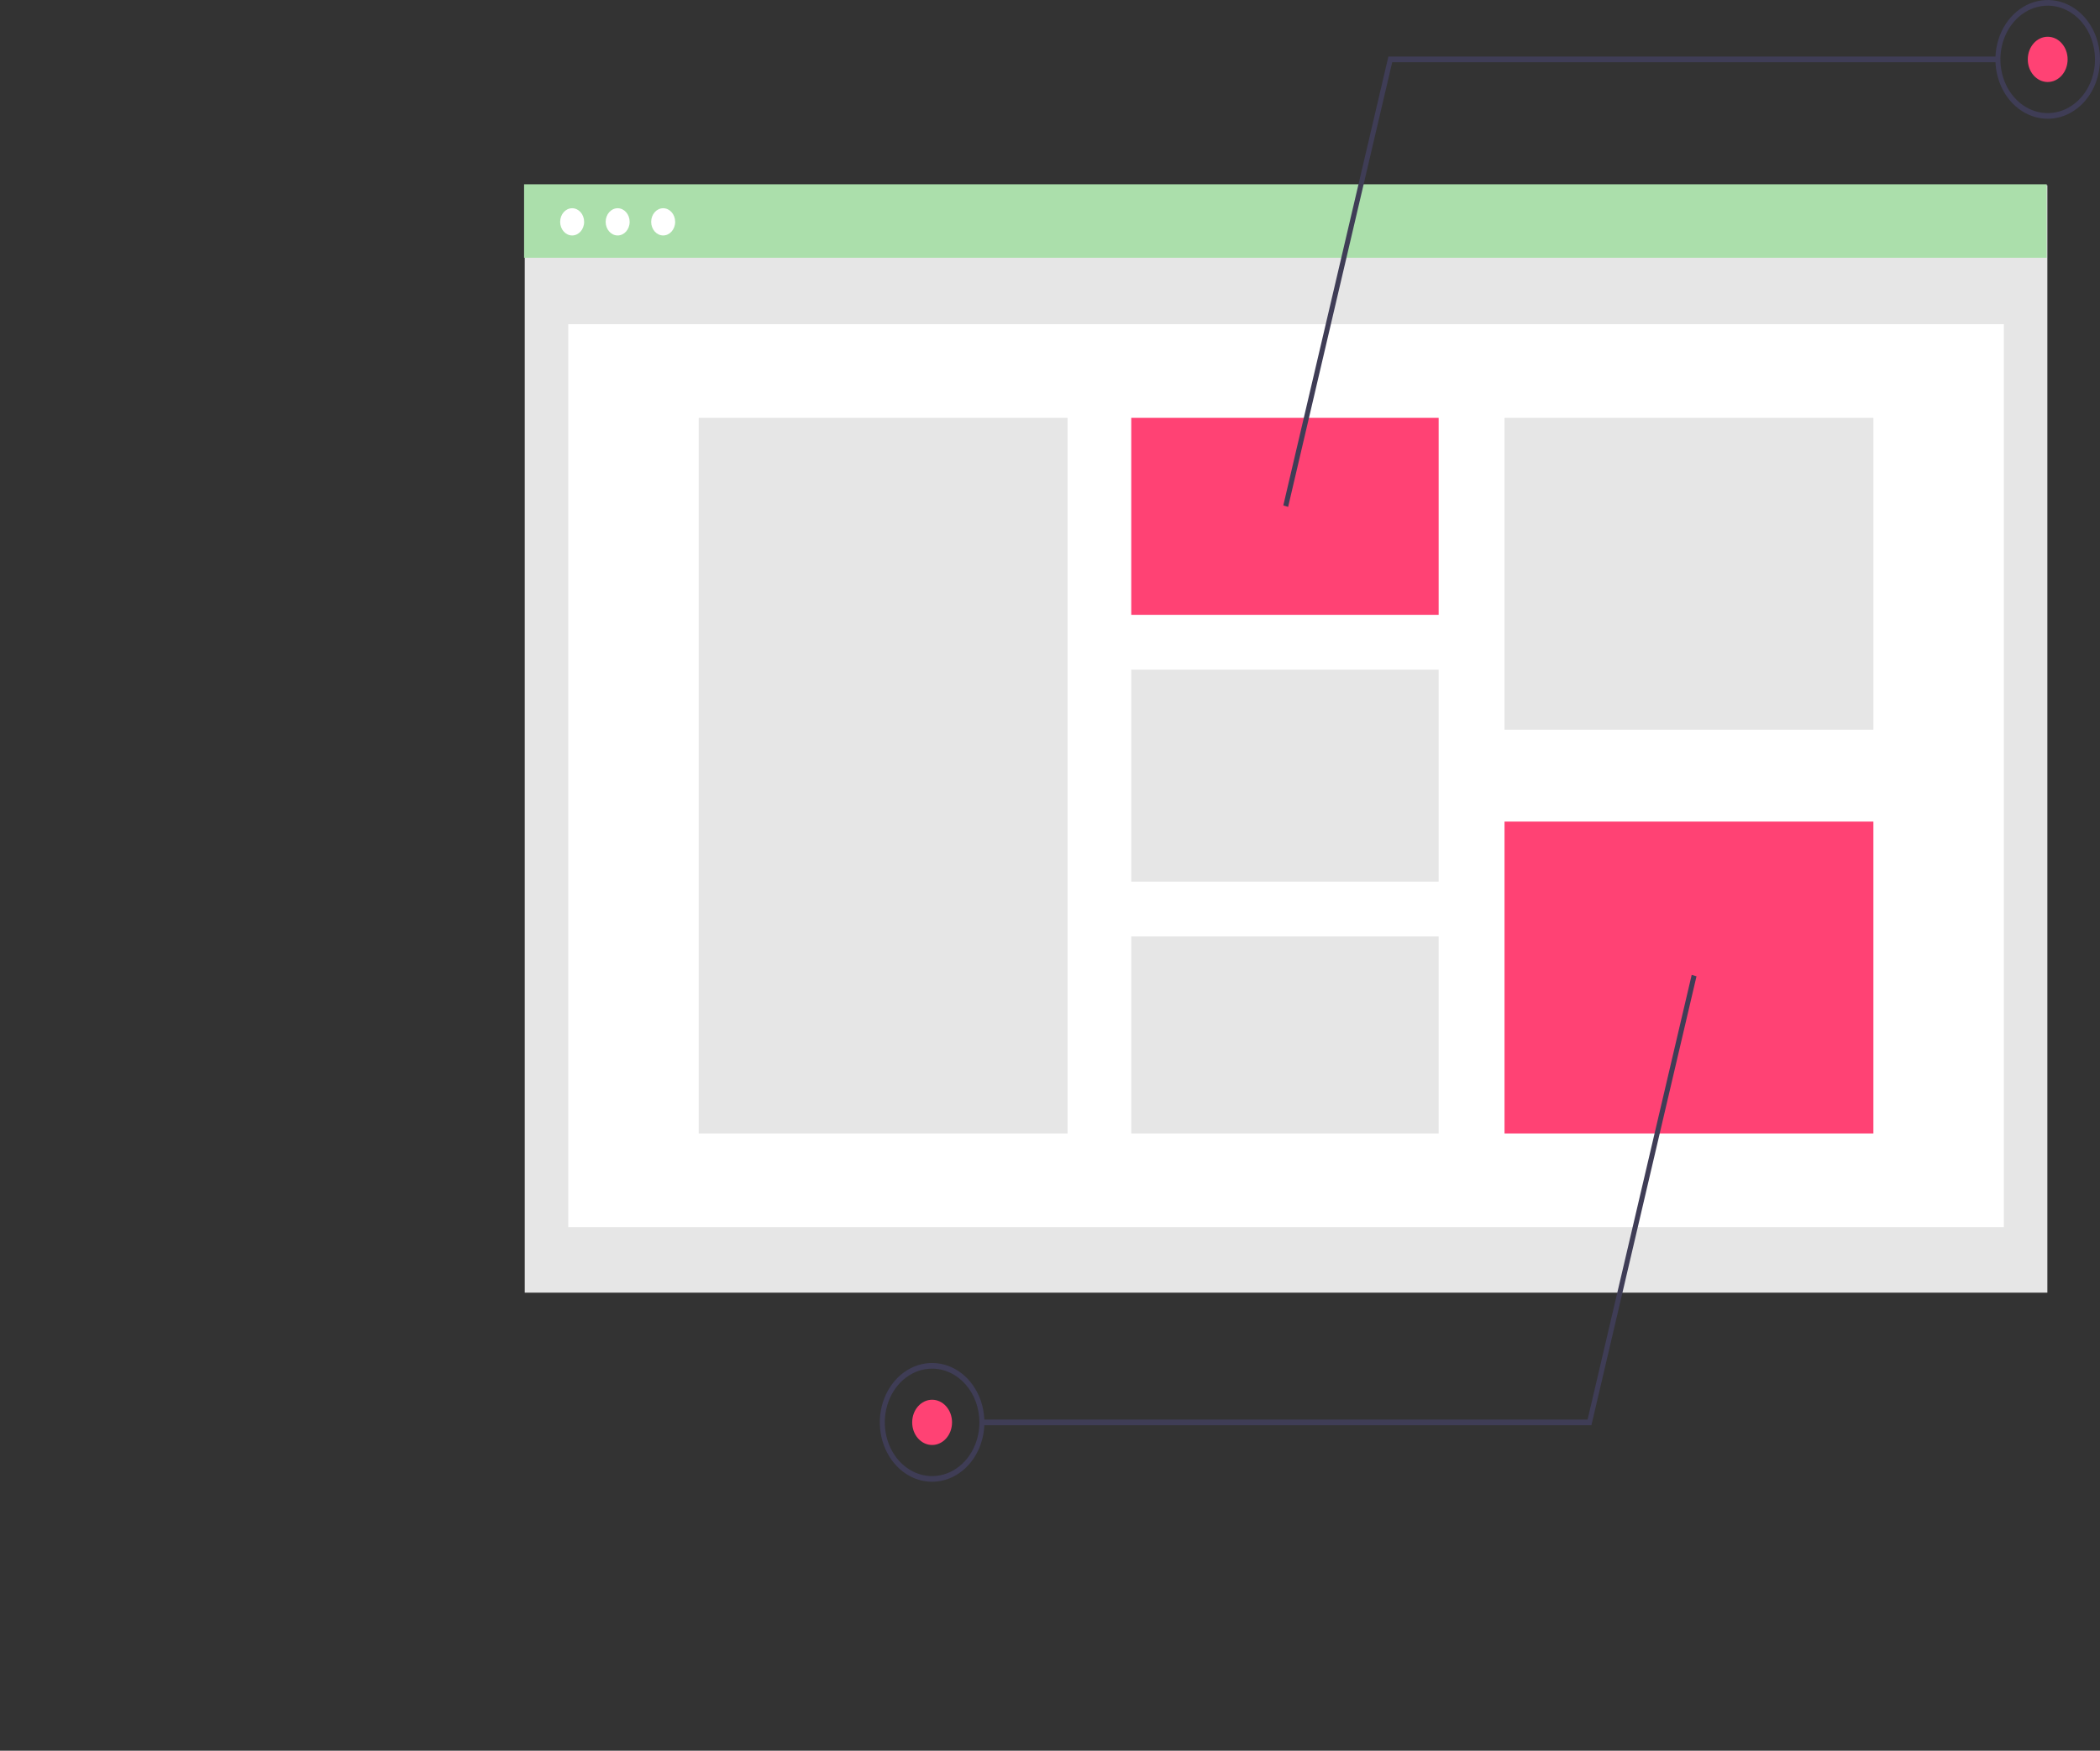 <svg width="307" height="256" viewBox="0 0 307 256" fill="none" xmlns="http://www.w3.org/2000/svg">
<rect x="0" y="0" width="307" height="256" fill="#333333" stroke="none"/>
<g clip-path="url(#clip0)">
<path d="M299.307 27.091H76.71V189.016H299.307V27.091Z" fill="#E6E6E6"/>
<path d="M292.942 47.401H83.076V179.436H292.942V47.401Z" fill="white"/>
<path d="M299.212 26.948H76.615V37.689H299.212V26.948Z" fill="#ABDFAB"/>
<path d="M83.643 34.43C84.611 34.43 85.395 33.539 85.395 32.44C85.395 31.34 84.611 30.449 83.643 30.449C82.675 30.449 81.89 31.34 81.89 32.44C81.89 33.539 82.675 34.43 83.643 34.43Z" fill="white"/>
<path d="M90.296 34.43C91.264 34.43 92.048 33.539 92.048 32.44C92.048 31.34 91.264 30.449 90.296 30.449C89.328 30.449 88.543 31.34 88.543 32.44C88.543 33.539 89.328 34.43 90.296 34.43Z" fill="white"/>
<path d="M96.949 34.43C97.917 34.43 98.701 33.539 98.701 32.44C98.701 31.34 97.917 30.449 96.949 30.449C95.981 30.449 95.196 31.34 95.196 32.44C95.196 33.539 95.981 34.43 96.949 34.43Z" fill="white"/>
<path d="M156.07 61.1H102.145V165.736H156.07V61.1Z" fill="#E6E6E6"/>
<path d="M210.317 61.1H165.379V89.903H210.317V61.1Z" fill="#FF4274"/>
<path d="M210.317 97.924H165.379V128.913H210.317V97.924Z" fill="#E6E6E6"/>
<path d="M210.317 136.934H165.379V165.736H210.317V136.934Z" fill="#E6E6E6"/>
<path d="M273.872 61.1H219.947V106.7H273.872V61.1Z" fill="#E6E6E6"/>
<path d="M273.872 120.137H219.947V165.736H273.872V120.137Z" fill="#FF4274"/>
<path d="M188.311 74.12L187.607 73.908L202.969 8.27H292.074V9.097H203.529L188.311 74.12Z" fill="#3F3D56"/>
<path d="M299.355 17.366C297.843 17.366 296.365 16.857 295.108 15.903C293.851 14.949 292.871 13.593 292.292 12.006C291.714 10.419 291.562 8.674 291.857 6.989C292.152 5.305 292.88 3.758 293.949 2.543C295.019 1.329 296.381 0.502 297.864 0.167C299.347 -0.168 300.884 0.004 302.281 0.661C303.678 1.318 304.872 2.431 305.712 3.859C306.552 5.287 307 6.966 307 8.683C306.998 10.985 306.192 13.192 304.758 14.82C303.325 16.448 301.382 17.364 299.355 17.366ZM299.355 0.827C297.987 0.827 296.65 1.288 295.512 2.151C294.375 3.014 293.488 4.241 292.965 5.677C292.441 7.112 292.304 8.692 292.571 10.216C292.838 11.74 293.497 13.14 294.464 14.238C295.432 15.337 296.664 16.085 298.006 16.389C299.347 16.692 300.738 16.536 302.002 15.941C303.266 15.347 304.346 14.34 305.106 13.048C305.866 11.756 306.272 10.237 306.272 8.683C306.27 6.6 305.54 4.603 304.244 3.131C302.947 1.658 301.189 0.829 299.355 0.827Z" fill="#3F3D56"/>
<path d="M299.355 11.991C300.964 11.991 302.267 10.51 302.267 8.683C302.267 6.856 300.964 5.375 299.355 5.375C297.747 5.375 296.443 6.856 296.443 8.683C296.443 10.51 297.747 11.991 299.355 11.991Z" fill="#FF4274"/>
<path d="M232.652 208.397H143.546V207.57H232.092L247.31 142.546L248.013 142.759L232.652 208.397Z" fill="#3F3D56"/>
<path d="M136.265 216.667C134.753 216.667 133.275 216.158 132.018 215.204C130.761 214.249 129.781 212.893 129.202 211.307C128.624 209.72 128.472 207.974 128.767 206.29C129.062 204.605 129.79 203.058 130.86 201.844C131.929 200.629 133.291 199.802 134.774 199.467C136.257 199.132 137.794 199.304 139.191 199.962C140.588 200.619 141.782 201.732 142.622 203.16C143.462 204.588 143.91 206.266 143.91 207.984C143.908 210.286 143.102 212.493 141.669 214.121C140.235 215.749 138.292 216.664 136.265 216.667ZM136.265 200.128C134.897 200.128 133.56 200.588 132.423 201.452C131.285 202.315 130.399 203.542 129.875 204.977C129.352 206.413 129.215 207.992 129.481 209.516C129.748 211.04 130.407 212.44 131.374 213.539C132.342 214.638 133.574 215.386 134.916 215.689C136.258 215.992 137.648 215.837 138.912 215.242C140.176 214.647 141.256 213.64 142.016 212.348C142.776 211.057 143.182 209.538 143.182 207.984C143.18 205.901 142.451 203.904 141.154 202.431C139.857 200.958 138.099 200.13 136.265 200.128Z" fill="#3F3D56"/>
<path d="M136.265 211.292C137.874 211.292 139.178 209.811 139.178 207.984C139.178 206.157 137.874 204.676 136.265 204.676C134.657 204.676 133.353 206.157 133.353 207.984C133.353 209.811 134.657 211.292 136.265 211.292Z" fill="#FF4274"/>
</g>
<defs>
<clipPath id="clip0">
<rect width="307" height="256" fill="white"/>
</clipPath>
</defs>
</svg>
